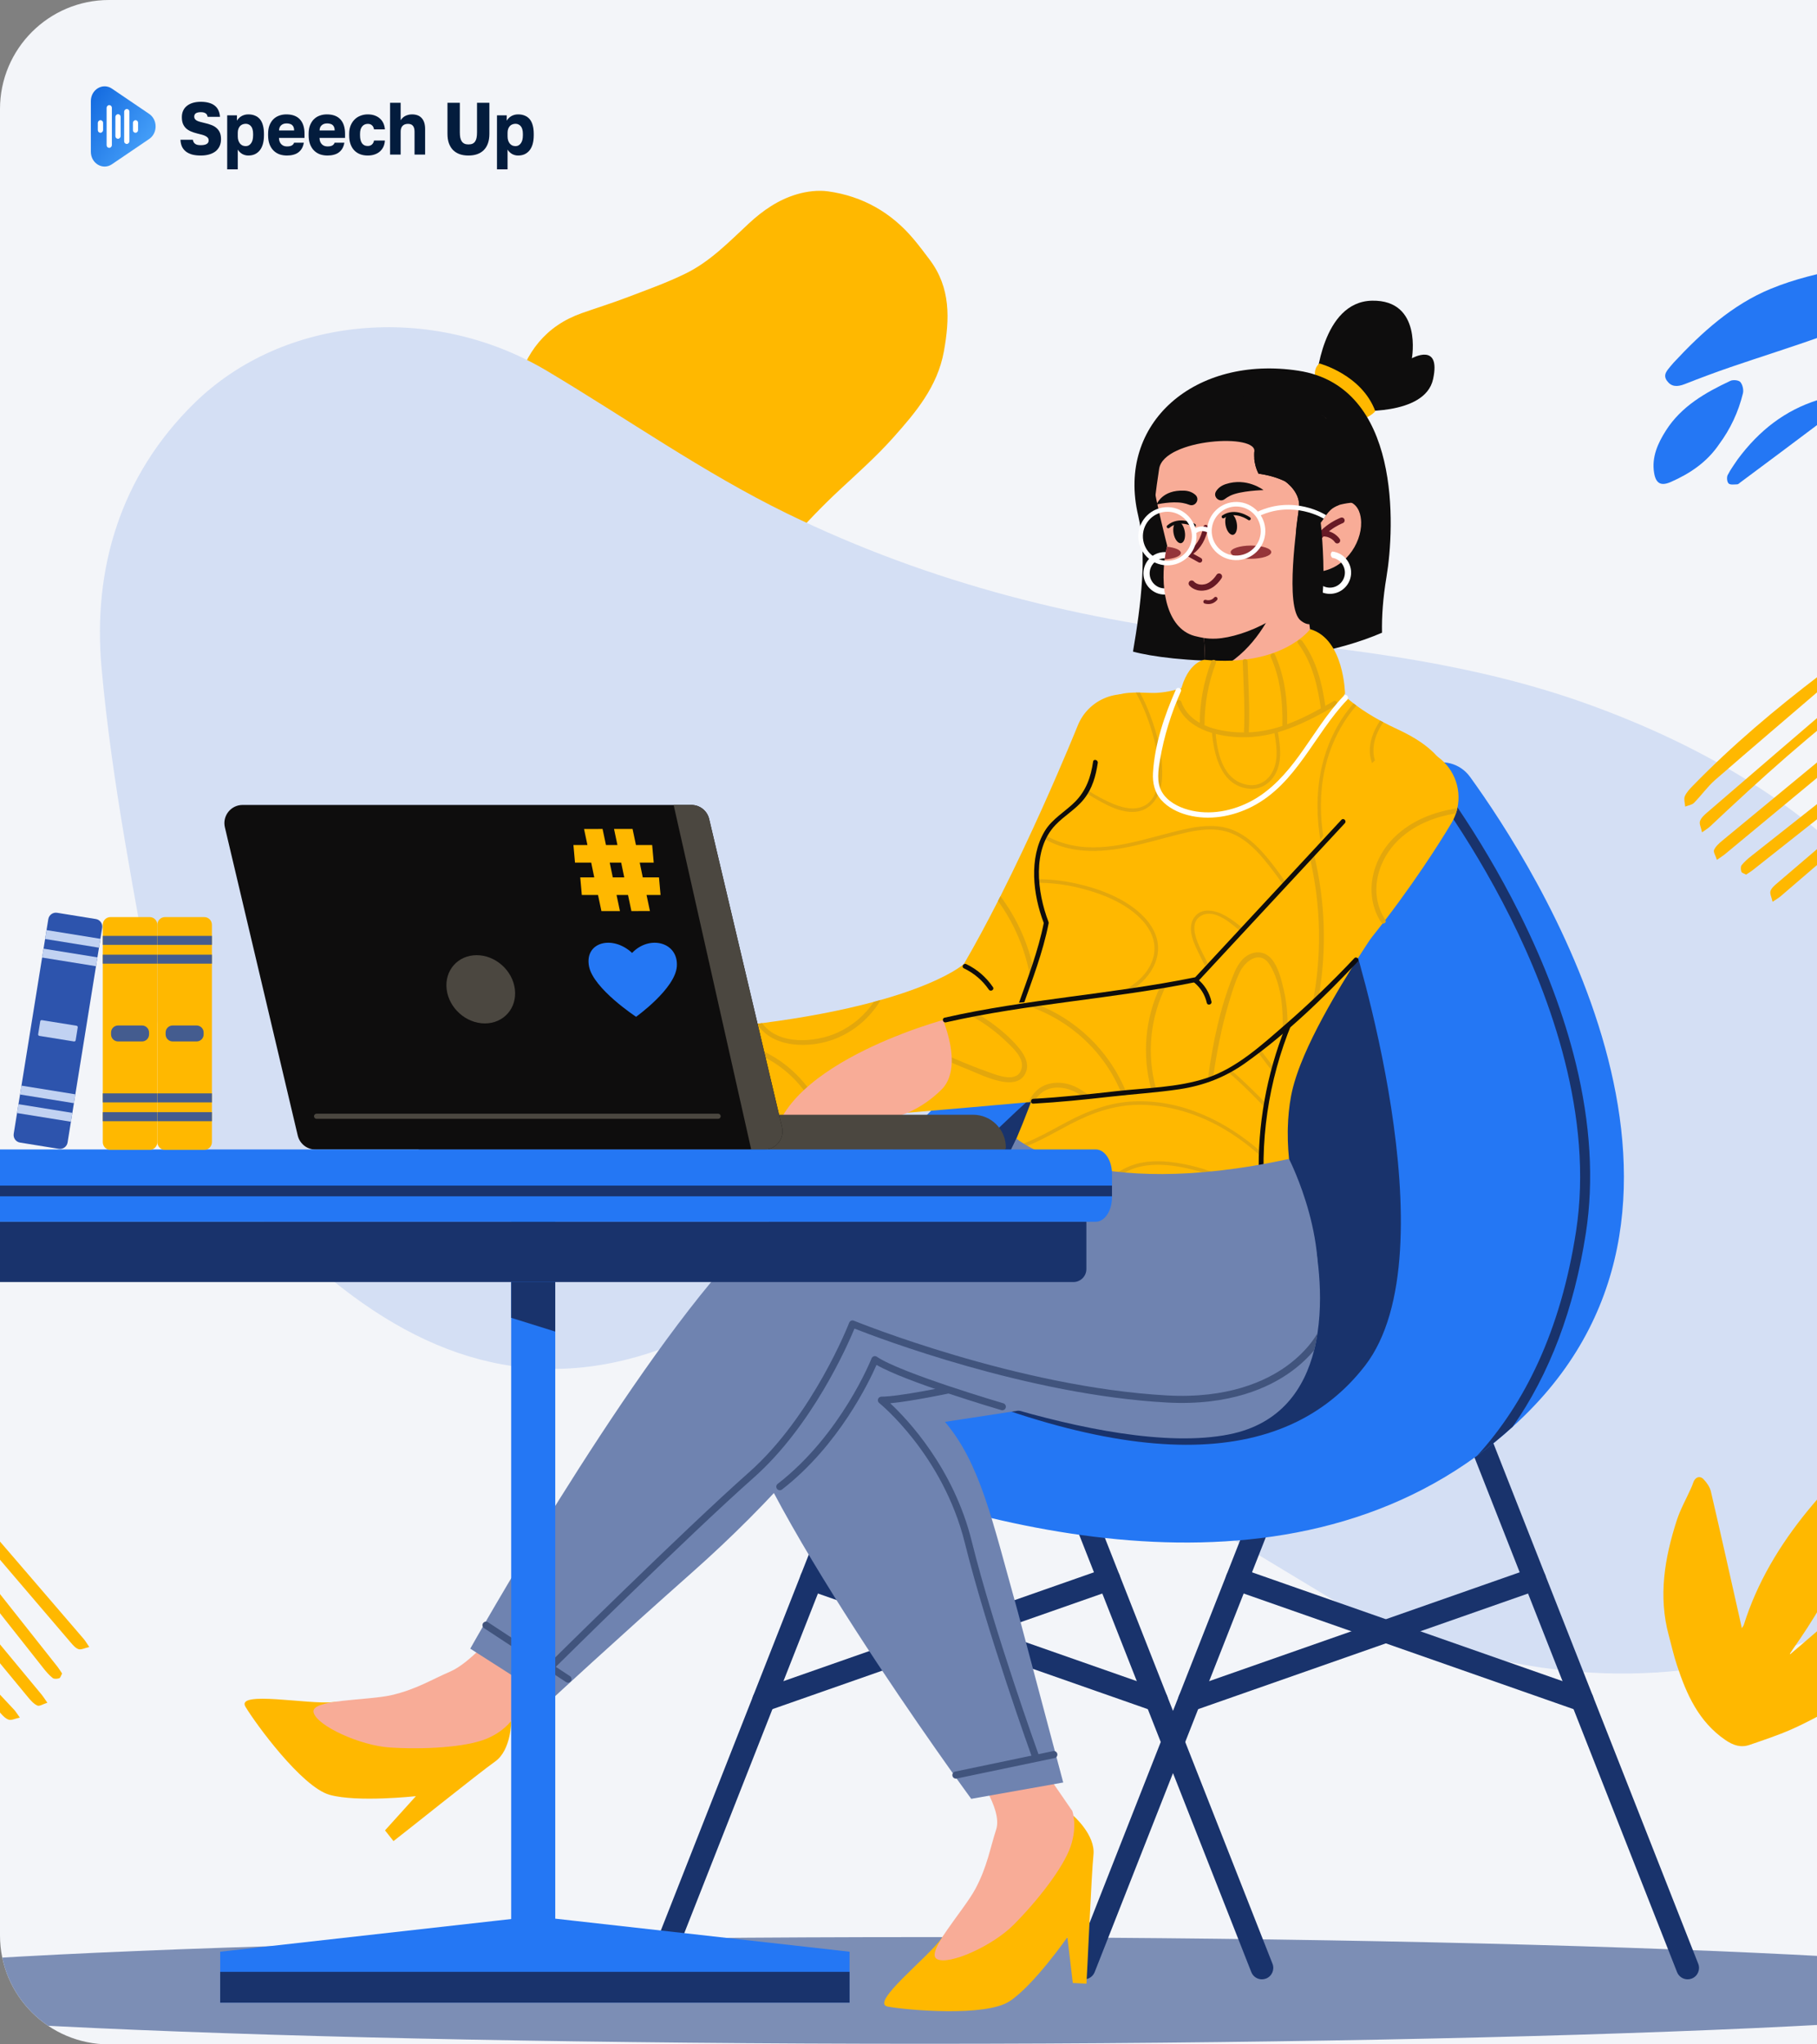 <svg width="800" height="900" viewBox="0 0 800 900" fill="none" xmlns="http://www.w3.org/2000/svg">
<rect x="0" y="0" width="800" height="900" fill="#808080" stroke="none"/>
<g clip-path="url(#clip0_120_1056)">
<path d="M0 48C0 21.49 21.49 0 48 0H800V900H48C21.49 900 0 878.51 0 852V48Z" fill="#F3F5F9"/>
<path d="M88.385 68.47C86.913 68.47 85.622 68.318 84.513 68.014C83.403 67.688 82.475 67.221 81.729 66.613C81.003 66.005 80.448 65.277 80.065 64.43C79.702 63.562 79.5 62.595 79.46 61.531H84.906C84.987 61.943 85.108 62.302 85.269 62.606C85.451 62.91 85.683 63.16 85.965 63.355C86.247 63.551 86.58 63.692 86.963 63.779C87.367 63.866 87.841 63.909 88.385 63.909C88.97 63.909 89.475 63.866 89.898 63.779C90.342 63.692 90.705 63.562 90.987 63.388C91.29 63.214 91.512 62.997 91.653 62.736C91.794 62.475 91.865 62.171 91.865 61.824C91.865 61.368 91.754 60.998 91.532 60.716C91.31 60.412 90.987 60.151 90.564 59.934C90.14 59.695 89.616 59.489 88.991 59.315C88.365 59.141 87.639 58.957 86.812 58.761C85.763 58.501 84.815 58.186 83.968 57.816C83.141 57.447 82.435 56.991 81.85 56.448C81.285 55.883 80.841 55.21 80.519 54.428C80.216 53.624 80.065 52.669 80.065 51.561C80.065 50.497 80.257 49.552 80.64 48.727C81.023 47.88 81.578 47.173 82.304 46.609C83.03 46.022 83.907 45.577 84.936 45.273C85.965 44.969 87.115 44.817 88.385 44.817C89.777 44.817 90.987 44.969 92.016 45.273C93.045 45.555 93.902 45.979 94.588 46.544C95.294 47.108 95.829 47.803 96.192 48.629C96.575 49.454 96.797 50.388 96.857 51.431H91.411C91.351 51.083 91.25 50.779 91.109 50.519C90.967 50.258 90.776 50.051 90.534 49.899C90.292 49.726 89.989 49.595 89.626 49.508C89.283 49.422 88.87 49.378 88.385 49.378C87.841 49.378 87.387 49.432 87.024 49.541C86.661 49.628 86.368 49.758 86.146 49.932C85.924 50.106 85.763 50.312 85.662 50.551C85.561 50.79 85.511 51.062 85.511 51.366C85.511 51.757 85.612 52.093 85.814 52.376C86.015 52.658 86.308 52.908 86.691 53.125C87.074 53.32 87.548 53.494 88.113 53.646C88.678 53.798 89.323 53.961 90.049 54.135C91.139 54.374 92.127 54.667 93.015 55.015C93.922 55.34 94.689 55.786 95.314 56.35C95.96 56.893 96.454 57.567 96.797 58.37C97.14 59.152 97.311 60.119 97.311 61.27C97.311 62.4 97.109 63.409 96.706 64.3C96.303 65.191 95.718 65.951 94.951 66.581C94.185 67.189 93.247 67.656 92.137 67.982C91.028 68.307 89.777 68.47 88.385 68.47Z" fill="#031C3D"/>
<path d="M100.032 74.563V50.779H104.328V53.125C104.53 52.777 104.782 52.441 105.085 52.115C105.407 51.767 105.781 51.463 106.204 51.203C106.628 50.942 107.102 50.736 107.626 50.584C108.151 50.432 108.716 50.356 109.321 50.356C110.45 50.356 111.439 50.54 112.286 50.909C113.153 51.257 113.879 51.789 114.464 52.506C115.049 53.223 115.483 54.113 115.765 55.178C116.068 56.242 116.219 57.491 116.219 58.924V59.576C116.219 61.031 116.058 62.323 115.735 63.453C115.412 64.561 114.948 65.484 114.343 66.222C113.738 66.961 113.012 67.525 112.165 67.916C111.318 68.286 110.37 68.47 109.321 68.47C108.413 68.47 107.546 68.253 106.719 67.819C105.912 67.362 105.236 66.711 104.691 65.864V74.563H100.032ZM108.201 64.333C108.665 64.333 109.089 64.235 109.472 64.039C109.875 63.822 110.218 63.518 110.501 63.127C110.803 62.736 111.035 62.247 111.197 61.661C111.358 61.053 111.439 60.358 111.439 59.576V58.924C111.439 58.164 111.358 57.512 111.197 56.969C111.055 56.405 110.833 55.949 110.531 55.601C110.249 55.232 109.906 54.96 109.502 54.786C109.119 54.591 108.685 54.493 108.201 54.493C107.717 54.493 107.253 54.58 106.809 54.754C106.386 54.906 106.013 55.156 105.69 55.503C105.387 55.829 105.145 56.242 104.964 56.741C104.782 57.219 104.691 57.784 104.691 58.435V60.065C104.691 60.738 104.782 61.346 104.964 61.889C105.145 62.41 105.387 62.856 105.69 63.225C106.013 63.594 106.386 63.876 106.809 64.072C107.253 64.246 107.717 64.333 108.201 64.333Z" fill="#031C3D"/>
<path d="M126.362 68.47C125.192 68.47 124.093 68.296 123.064 67.949C122.056 67.58 121.178 67.026 120.432 66.287C119.686 65.549 119.101 64.626 118.677 63.518C118.253 62.389 118.042 61.075 118.042 59.576V58.924C118.042 57.491 118.243 56.242 118.647 55.178C119.07 54.113 119.635 53.223 120.341 52.506C121.067 51.789 121.914 51.257 122.883 50.909C123.871 50.54 124.93 50.356 126.06 50.356C128.702 50.356 130.699 51.094 132.05 52.571C133.402 54.026 134.078 56.144 134.078 58.924V60.716H122.822C122.842 61.389 122.953 61.965 123.155 62.443C123.357 62.899 123.619 63.279 123.942 63.583C124.264 63.887 124.638 64.115 125.061 64.267C125.485 64.398 125.918 64.463 126.362 64.463C127.27 64.463 127.976 64.322 128.48 64.039C128.984 63.735 129.317 63.333 129.479 62.834H133.775C133.614 63.768 133.331 64.593 132.928 65.31C132.524 66.005 132.01 66.591 131.385 67.069C130.76 67.547 130.023 67.895 129.176 68.112C128.329 68.351 127.391 68.47 126.362 68.47ZM122.852 57.425H129.509C129.509 56.817 129.418 56.318 129.237 55.927C129.075 55.536 128.843 55.221 128.541 54.982C128.238 54.743 127.885 54.58 127.482 54.493C127.078 54.385 126.655 54.33 126.211 54.33C125.787 54.33 125.374 54.385 124.97 54.493C124.587 54.602 124.234 54.786 123.911 55.047C123.609 55.286 123.357 55.601 123.155 55.992C122.973 56.383 122.873 56.861 122.852 57.425Z" fill="#031C3D"/>
<path d="M144.209 68.47C143.039 68.47 141.94 68.296 140.911 67.949C139.902 67.58 139.025 67.026 138.279 66.287C137.532 65.549 136.947 64.626 136.524 63.518C136.1 62.389 135.888 61.075 135.888 59.576V58.924C135.888 57.491 136.09 56.242 136.493 55.178C136.917 54.113 137.482 53.223 138.188 52.506C138.914 51.789 139.761 51.257 140.729 50.909C141.718 50.54 142.777 50.356 143.906 50.356C146.549 50.356 148.546 51.094 149.897 52.571C151.249 54.026 151.924 56.144 151.924 58.924V60.716H140.669C140.689 61.389 140.8 61.965 141.002 62.443C141.203 62.899 141.466 63.279 141.788 63.583C142.111 63.887 142.484 64.115 142.908 64.267C143.331 64.398 143.765 64.463 144.209 64.463C145.117 64.463 145.823 64.322 146.327 64.039C146.831 63.735 147.164 63.333 147.325 62.834H151.622C151.46 63.768 151.178 64.593 150.775 65.31C150.371 66.005 149.857 66.591 149.231 67.069C148.606 67.547 147.87 67.895 147.023 68.112C146.176 68.351 145.238 68.47 144.209 68.47ZM140.699 57.425H147.356C147.356 56.817 147.265 56.318 147.083 55.927C146.922 55.536 146.69 55.221 146.387 54.982C146.085 54.743 145.732 54.58 145.328 54.493C144.925 54.385 144.501 54.33 144.058 54.33C143.634 54.33 143.221 54.385 142.817 54.493C142.434 54.602 142.081 54.786 141.758 55.047C141.456 55.286 141.203 55.601 141.002 55.992C140.82 56.383 140.719 56.861 140.699 57.425Z" fill="#031C3D"/>
<path d="M161.904 68.47C160.714 68.47 159.615 68.286 158.606 67.916C157.618 67.547 156.761 66.993 156.035 66.255C155.308 65.516 154.744 64.593 154.34 63.486C153.937 62.378 153.735 61.075 153.735 59.576V58.924C153.735 57.556 153.947 56.34 154.37 55.275C154.814 54.211 155.399 53.32 156.125 52.604C156.872 51.865 157.739 51.311 158.727 50.942C159.736 50.551 160.795 50.356 161.904 50.356C163.115 50.356 164.174 50.529 165.081 50.877C166.009 51.224 166.786 51.702 167.411 52.31C168.036 52.897 168.52 53.592 168.863 54.395C169.206 55.199 169.408 56.057 169.468 56.969H164.688C164.607 56.578 164.496 56.231 164.355 55.927C164.214 55.623 164.022 55.373 163.78 55.178C163.558 54.96 163.296 54.797 162.994 54.689C162.691 54.58 162.328 54.526 161.904 54.526C161.42 54.526 160.966 54.624 160.543 54.819C160.139 54.993 159.786 55.264 159.484 55.634C159.181 55.981 158.939 56.437 158.758 57.002C158.596 57.545 158.516 58.186 158.516 58.924V59.576C158.516 60.38 158.596 61.075 158.758 61.661C158.919 62.247 159.141 62.736 159.423 63.127C159.726 63.518 160.089 63.811 160.512 64.007C160.936 64.18 161.4 64.267 161.904 64.267C162.61 64.267 163.205 64.072 163.689 63.681C164.194 63.268 164.527 62.66 164.688 61.856H169.468C169.408 62.877 169.186 63.8 168.803 64.626C168.42 65.429 167.895 66.124 167.229 66.711C166.584 67.276 165.807 67.71 164.9 68.014C164.012 68.318 163.014 68.47 161.904 68.47Z" fill="#031C3D"/>
<path d="M171.744 68.047V45.24H176.403V52.962C176.564 52.68 176.786 52.386 177.069 52.082C177.351 51.778 177.694 51.496 178.097 51.235C178.521 50.975 179.005 50.768 179.55 50.616C180.094 50.442 180.7 50.356 181.365 50.356C183.302 50.356 184.754 50.92 185.722 52.05C186.69 53.157 187.174 54.732 187.174 56.774V68.047H182.515V57.947C182.515 56.817 182.283 55.97 181.819 55.406C181.375 54.819 180.639 54.526 179.61 54.526C179.046 54.526 178.561 54.613 178.158 54.786C177.755 54.96 177.422 55.199 177.16 55.503C176.897 55.807 176.706 56.166 176.585 56.578C176.464 56.991 176.403 57.447 176.403 57.947V68.047H171.744Z" fill="#031C3D"/>
<path d="M206.242 68.47C204.83 68.47 203.549 68.275 202.399 67.884C201.27 67.471 200.302 66.874 199.495 66.092C198.708 65.288 198.093 64.289 197.649 63.094C197.226 61.9 197.014 60.51 197.014 58.924V45.24H202.46V58.24C202.46 59.109 202.521 59.88 202.642 60.553C202.783 61.227 203.005 61.791 203.307 62.247C203.61 62.682 204.003 63.019 204.487 63.257C204.971 63.475 205.556 63.583 206.242 63.583C206.968 63.583 207.573 63.475 208.057 63.257C208.542 63.019 208.925 62.682 209.207 62.247C209.51 61.791 209.722 61.237 209.843 60.586C209.964 59.913 210.024 59.141 210.024 58.273V45.24H215.47V58.924C215.47 60.51 215.259 61.9 214.835 63.094C214.411 64.289 213.796 65.288 212.989 66.092C212.203 66.874 211.234 67.471 210.085 67.884C208.955 68.275 207.674 68.47 206.242 68.47Z" fill="#031C3D"/>
<path d="M218.813 74.563V50.779H223.109V53.125C223.311 52.777 223.563 52.441 223.866 52.115C224.188 51.767 224.562 51.463 224.985 51.203C225.409 50.942 225.883 50.736 226.407 50.584C226.932 50.432 227.496 50.356 228.102 50.356C229.231 50.356 230.219 50.54 231.067 50.909C231.934 51.257 232.66 51.789 233.245 52.506C233.83 53.223 234.264 54.113 234.546 55.178C234.849 56.242 235 57.491 235 58.924V59.576C235 61.031 234.839 62.323 234.516 63.453C234.193 64.561 233.729 65.484 233.124 66.222C232.519 66.961 231.793 67.525 230.946 67.916C230.098 68.286 229.15 68.47 228.102 68.47C227.194 68.47 226.326 68.253 225.499 67.819C224.693 67.362 224.017 66.711 223.472 65.864V74.563H218.813ZM226.982 64.333C227.446 64.333 227.87 64.235 228.253 64.039C228.656 63.822 228.999 63.518 229.282 63.127C229.584 62.736 229.816 62.247 229.977 61.661C230.139 61.053 230.219 60.358 230.219 59.576V58.924C230.219 58.164 230.139 57.512 229.977 56.969C229.836 56.405 229.614 55.949 229.312 55.601C229.029 55.232 228.686 54.96 228.283 54.786C227.9 54.591 227.466 54.493 226.982 54.493C226.498 54.493 226.034 54.58 225.59 54.754C225.167 54.906 224.793 55.156 224.471 55.503C224.168 55.829 223.926 56.242 223.745 56.741C223.563 57.219 223.472 57.784 223.472 58.435V60.065C223.472 60.738 223.563 61.346 223.745 61.889C223.926 62.41 224.168 62.856 224.471 63.225C224.793 63.594 225.167 63.876 225.59 64.072C226.034 64.246 226.498 64.333 226.982 64.333Z" fill="#031C3D"/>
<path d="M65.69 50.153C69.456 52.709 69.456 58.621 65.69 61.178L49.278 72.316C45.248 75.051 40 71.933 40 66.804L40 44.527C40 39.398 45.248 36.279 49.278 39.014L65.69 50.153Z" fill="url(#paint0_linear_120_1056)"/>
<rect width="2.314" height="5.545" rx="1.157" transform="matrix(-1 0 0 1 45.389 52.911)" fill="white"/>
<rect width="2.314" height="18.814" rx="1.157" transform="matrix(-1 0 0 1 49.254 46.276)" fill="white"/>
<rect width="2.314" height="10.84" rx="1.157" transform="matrix(-1 0 0 1 53.118 50.263)" fill="white"/>
<rect width="2.314" height="15.388" rx="1.157" transform="matrix(-1 0 0 1 56.982 47.989)" fill="white"/>
<rect width="2.256" height="5.545" rx="1.128" transform="matrix(-1 0 0 1 60.789 52.911)" fill="white"/>
<path d="M303.198 289.547C297.233 293.829 290.631 296.712 283.332 296.385C257.195 295.211 235.074 285.367 220.415 263.118C210.427 247.958 207.637 230.68 210.572 212.466C212.448 200.837 216.195 190.207 222.927 180.518C224.863 177.731 226.33 174.406 227.19 171.114C231.363 155.163 240.244 143.463 256.177 137.851C262.874 135.492 269.664 133.382 276.292 130.85C284.98 127.534 293.793 124.411 302.106 120.302C312.754 115.032 321.035 106.449 329.638 98.437C335.867 92.634 342.809 87.873 350.953 85.495C355.298 84.226 360.219 83.624 364.666 84.249C379.772 86.374 392.36 93.507 402.222 105.231C404.693 108.168 407.002 111.251 409.313 114.318C418.621 126.67 418.168 140.409 415.571 154.735C412.755 170.275 403.093 181.649 393.183 192.752C385.921 200.891 377.697 208.193 369.689 215.644C353.947 230.297 340.163 246.656 326.963 263.575C321.955 269.995 316.549 276.111 311.125 282.191C308.739 284.868 305.858 287.108 303.198 289.547Z" fill="#FFB800"/>
<path d="M592.624 707.796C535.254 672.916 469.805 635.786 412.972 586.11C398.375 573.354 383.032 568.243 365.405 571.706C344.727 575.767 323.376 579.82 304.394 588.445C245.399 615.251 194.111 602.578 145.99 563.319C120.468 542.498 94.537 522.209 82.085 490.335C76.505 476.052 71.183 461.317 68.543 446.296C59.639 395.593 49.257 344.916 44.691 293.76C40.83 250.449 52.937 209.503 85.513 177.531C124.835 138.945 190.089 133.038 240.911 163.329C276.03 184.259 309.711 208.074 346.303 225.952C409.509 256.832 477.109 273.785 547.343 280.909C598.581 286.107 649.886 292.3 698.835 309.896C798.158 345.602 866.96 409.865 889.146 516.365C897.559 556.761 896.405 598.824 880.476 635.96C860.568 682.368 825.205 716.924 773.317 729.549C713.332 744.146 655.724 736.385 592.624 707.796Z" fill="#D4DFF4"/>
<path d="M788.25 728.217C795.994 721.687 803.527 714.89 811.528 708.695C821.871 700.683 832.698 693.304 843.108 685.376C857.395 674.499 871.511 663.392 885.631 652.293C887.294 650.987 888.555 649.153 889.941 647.511C891.16 646.064 892.399 644.478 894.528 645.533C896.651 646.586 896.333 648.6 895.698 650.372C889.7 667.111 882.921 683.381 871.627 697.497C857.258 715.46 841.317 731.663 821.901 744.157C817.026 747.293 811.686 749.717 806.518 752.389C800.564 755.472 794.679 758.733 788.547 761.415C782.641 763.997 776.483 766.028 770.377 768.138C766.472 769.488 763.156 768.4 759.662 766.013C747.901 757.964 742.564 745.913 738.336 733.108C736.91 728.793 735.923 724.336 734.734 719.943C730.044 702.654 732.925 685.849 738.262 669.298C739.791 664.553 742.304 660.125 744.353 655.549C744.771 654.613 745.204 653.679 745.509 652.703C746.246 650.346 748.401 649.46 750.054 651.21C751.461 652.7 752.822 654.626 753.277 656.573C757.678 675.463 761.884 694.398 766.145 713.32C766.37 714.316 766.589 715.314 766.911 716.781C767.364 716.025 767.654 715.698 767.773 715.321C773.626 696.672 783.544 680.237 795.777 665.215C802.52 656.935 809.967 649.213 817.305 641.437C819.687 638.912 822.69 636.952 825.503 634.859C827.084 633.683 828.917 632.994 830.879 634.032C832.872 635.087 833.366 637.047 833.069 638.97C832.612 641.946 832.166 645.039 830.979 647.766C819.217 674.817 806.709 701.485 789.611 725.709C789.067 726.482 788.565 727.281 788.043 728.068L788.25 728.217Z" fill="#FFB800"/>
<path d="M736.86 159.662C749.248 146.339 762.713 134.112 779.651 127.138C790.154 122.812 801.508 120.102 812.732 118.099C824.286 116.037 836.151 115.706 847.88 114.64C848.843 114.551 849.942 114.382 850.771 114.735C852.047 115.275 853.836 116.041 854.126 117.07C854.432 118.16 853.281 119.691 852.668 120.984C852.508 121.318 851.993 121.506 851.614 121.712C835.072 130.644 819.661 141.764 801.809 148.171C788.579 152.917 775.146 157.091 761.845 161.652C755.1 163.968 748.418 166.48 741.779 169.09C738.348 170.44 735.842 170.258 733.967 167.682C731.985 164.964 734.051 163.073 735.591 161.137C735.996 160.63 736.436 160.151 736.86 159.662Z" fill="#2477F4"/>
<path d="M756.861 195.628C751.578 203.423 744.106 208.455 735.663 212.172C731.311 214.086 729.059 212.91 728.281 208.182C727.14 201.24 729.914 195.145 733.482 189.537C740.259 178.883 750.805 172.859 761.854 167.667C763.049 167.106 765.529 167.336 766.251 168.187C767.245 169.361 767.765 171.627 767.392 173.158C765.399 181.322 761.893 188.85 756.861 195.628Z" fill="#2477F4"/>
<path d="M765.126 202.145C774.57 189.455 785.904 180.67 800.336 176.11C801.157 175.853 802.041 175.352 802.818 175.469C804.111 175.666 805.926 175.926 806.448 176.801C807.072 177.845 807.092 179.892 806.442 180.919C805.261 182.788 803.572 184.456 801.787 185.803C789.98 194.727 778.096 203.545 766.231 212.39C765.8 212.713 765.33 213.213 764.87 213.222C763.564 213.252 761.797 213.54 761.076 212.839C760.363 212.146 760.181 210.099 760.683 209.115C762.05 206.436 763.902 204.006 765.126 202.145Z" fill="#2477F4"/>
<path d="M755.938 378.54C755.354 376.692 754.271 375.094 754.684 374.163C755.392 372.568 756.907 371.232 758.312 370.069C783.286 349.427 808.29 328.824 833.296 308.224C834.929 306.879 836.51 305.397 838.343 304.401C839.263 303.901 840.702 304.349 841.906 304.368C841.704 305.655 841.849 307.154 841.213 308.168C840.481 309.337 839.06 310.074 837.938 311.003C811.775 332.695 785.612 354.389 759.441 376.073C758.648 376.727 757.753 377.266 755.938 378.54Z" fill="#FFB800"/>
<path d="M780.451 397.01C779.989 394.95 779.136 393.399 779.519 392.262C779.981 390.893 781.378 389.741 782.565 388.725C804.839 369.673 827.123 350.625 849.489 331.677C851.165 330.254 853.39 327.034 855.718 330.014C857.832 332.719 854.362 334.021 852.725 335.433C829.835 355.185 806.901 374.889 783.964 394.588C783.195 395.251 782.287 395.754 780.451 397.01Z" fill="#FFB800"/>
<path d="M749.388 366.428C748.922 364.262 748.101 362.724 748.467 361.556C748.903 360.166 750.209 358.923 751.387 357.905C772.889 339.377 794.416 320.884 815.974 302.428C817.469 301.152 819.147 299.958 820.945 299.233C821.866 298.86 823.479 299.309 824.3 299.978C824.694 300.296 824.064 302.018 823.711 303.043C823.564 303.463 822.938 303.729 822.516 304.043C797.865 322.331 775.161 342.881 752.856 363.898C752.126 364.587 751.229 365.096 749.388 366.428Z" fill="#FFB800"/>
<path d="M768.795 385.041C767.933 384.549 766.885 384.302 766.711 383.769C766.423 382.888 766.315 381.514 766.809 380.891C768.028 379.364 769.553 378.044 771.1 376.823C792.954 359.543 814.815 342.269 836.77 325.115C837.803 324.307 839.722 324.629 841.227 324.424C840.712 325.985 840.681 328.136 839.605 329.013C828.054 338.455 816.347 347.708 804.664 356.987C793.699 365.692 782.718 374.367 771.732 383.039C770.824 383.756 769.817 384.35 768.795 385.041Z" fill="#FFB800"/>
<path d="M807.17 298.126C806.025 299.309 805.052 300.483 803.913 301.46C787.681 315.402 771.358 329.239 755.224 343.296C751.769 346.306 749.081 350.183 745.83 353.458C744.916 354.379 743.263 354.57 741.953 355.094C741.864 353.558 741.271 351.808 741.808 350.539C742.551 348.782 744.021 347.266 745.395 345.856C762.679 328.119 781.564 312.205 801.236 297.212C802.338 296.374 804.041 296.201 805.498 296.032C805.884 295.989 806.404 297.128 807.17 298.126Z" fill="#FFB800"/>
<path d="M20.846 749.596C18.996 750.178 17.4 751.261 16.466 750.85C14.874 750.141 13.538 748.627 12.375 747.219C-8.269 722.248 -28.87 697.241 -49.47 672.235C-50.815 670.602 -52.299 669.023 -53.295 667.191C-53.794 666.268 -53.345 664.832 -53.326 663.626C-52.041 663.827 -50.54 663.684 -49.529 664.321C-48.357 665.053 -47.623 666.476 -46.693 667.594C-24.999 693.756 -3.307 719.921 18.377 746.093C19.035 746.886 19.572 747.778 20.846 749.596Z" fill="#FFB800"/>
<path d="M39.313 725.081C37.256 725.542 35.703 726.396 34.568 726.014C33.199 725.551 32.049 724.158 31.031 722.969C11.976 700.694 -7.071 678.411 -26.019 656.043C-27.44 654.366 -30.663 652.144 -27.683 649.813C-24.977 647.699 -23.675 651.169 -22.263 652.807C-2.51 675.699 17.192 698.632 36.894 721.568C37.557 722.339 38.059 723.246 39.313 725.081Z" fill="#FFB800"/>
<path d="M8.734 756.143C6.568 756.609 5.031 757.43 3.863 757.063C2.47 756.629 1.227 755.325 0.209 754.145C-18.316 732.645 -36.81 711.117 -55.268 689.557C-56.544 688.067 -57.737 686.384 -58.463 684.586C-58.833 683.666 -58.385 682.052 -57.718 681.231C-57.397 680.839 -55.673 681.469 -54.653 681.822C-54.23 681.967 -53.964 682.593 -53.652 683.016C-35.363 707.667 -14.812 730.373 6.205 752.677C6.891 753.408 7.402 754.304 8.734 756.143Z" fill="#FFB800"/>
<path d="M27.346 736.736C26.853 737.6 26.608 738.646 26.075 738.82C25.193 739.108 23.82 739.22 23.196 738.722C21.669 737.505 20.348 735.98 19.129 734.434C1.846 712.577 -15.425 690.716 -32.58 668.761C-33.388 667.728 -33.067 665.809 -33.273 664.306C-31.711 664.819 -29.56 664.852 -28.681 665.926C-19.239 677.479 -9.988 689.184 -0.707 700.872C7.996 711.832 16.672 722.815 25.345 733.801C26.062 734.711 26.653 735.716 27.346 736.736Z" fill="#FFB800"/>
<path d="M922.914 876.26C922.914 889.23 692.06 899.741 407.287 899.741C122.511 899.741 -108.343 889.23 -108.343 876.26C-108.343 863.292 122.511 852.778 407.287 852.778C692.06 852.778 922.914 863.292 922.914 876.26Z" fill="#7C8EB5"/>
<path d="M743.043 871.371C743.656 871.371 744.275 871.263 744.879 871.022C747.457 870.01 748.722 867.097 747.708 864.52L647.415 609.702C646.399 607.122 643.49 605.855 640.913 606.871C638.335 607.884 637.068 610.798 638.082 613.373L738.375 868.193C739.155 870.169 741.043 871.371 743.043 871.371Z" fill="#19336C"/>
<path d="M477.299 871.371C479.3 871.371 481.189 870.169 481.967 868.193L582.26 613.373C583.276 610.798 582.009 607.884 579.429 606.871C576.856 605.857 573.942 607.122 572.927 609.702L472.635 864.52C471.62 867.097 472.887 870.01 475.464 871.022C476.066 871.26 476.688 871.371 477.299 871.371Z" fill="#19336C"/>
<path d="M523.705 753.472C524.256 753.472 524.814 753.381 525.362 753.189L677.334 699.927C679.948 699.009 681.323 696.15 680.407 693.535C679.493 690.923 676.63 689.546 674.015 690.462L522.046 743.723C519.432 744.639 518.057 747.501 518.973 750.115C519.696 752.179 521.635 753.472 523.705 753.472Z" fill="#19336C"/>
<path d="M696.648 753.472C698.718 753.472 700.655 752.179 701.38 750.115C702.296 747.501 700.919 744.639 698.304 743.723L546.336 690.462C543.721 689.546 540.862 690.923 539.946 693.535C539.03 696.15 540.405 699.009 543.019 699.927L694.988 753.189C695.536 753.381 696.097 753.472 696.648 753.472Z" fill="#19336C"/>
<path d="M555.599 871.371C556.212 871.371 556.833 871.263 557.435 871.022C560.011 870.01 561.278 867.097 560.266 864.52L459.971 609.702C458.955 607.122 456.044 605.855 453.469 606.871C450.893 607.884 449.624 610.798 450.638 613.373L550.933 868.193C551.709 870.169 553.602 871.371 555.599 871.371Z" fill="#19336C"/>
<path d="M289.858 871.371C291.857 871.371 293.748 870.169 294.524 868.193L394.819 613.373C395.833 610.798 394.566 607.884 391.988 606.871C389.411 605.857 386.499 607.122 385.486 609.702L285.193 864.52C284.179 867.097 285.446 870.01 288.021 871.022C288.626 871.26 289.247 871.371 289.858 871.371Z" fill="#19336C"/>
<path d="M336.262 753.472C336.814 753.472 337.371 753.381 337.921 753.189L489.89 699.927C492.504 699.009 493.88 696.15 492.963 693.535C492.049 690.923 489.186 689.546 486.572 690.462L334.603 743.723C331.99 744.641 330.613 747.501 331.529 750.115C332.252 752.179 334.191 753.472 336.262 753.472Z" fill="#19336C"/>
<path d="M509.202 753.472C511.275 753.472 513.213 752.179 513.937 750.115C514.853 747.501 513.475 744.639 510.863 743.723L358.892 690.462C356.278 689.546 353.418 690.923 352.502 693.535C351.586 696.15 352.962 699.009 355.576 699.927L507.545 753.189C508.095 753.381 508.654 753.472 509.202 753.472Z" fill="#19336C"/>
<path d="M330.325 580.504C315.817 599.98 323.219 627.926 345.487 637.612C413.563 667.227 552.5 712.238 650.356 640.867C655.698 636.973 660.92 632.736 665.997 628.116C667.747 626.535 669.478 624.906 671.189 623.232C769.541 527.11 675.542 381.085 647.211 341.976C642.942 336.085 635.136 333.942 628.489 336.901L628.376 336.951C627.046 337.534 625.716 338.123 624.395 338.716C473.795 406.628 374.199 521.596 330.325 580.504Z" fill="#2477F4"/>
<path d="M665.113 404.116C682.566 439.079 701.726 491.396 693.918 542.034C687.115 586.148 671.199 618.025 650.356 640.867C655.697 636.973 660.919 632.736 665.996 628.116C682.265 604.93 693.065 576.382 698.254 542.697C701.791 519.785 700.284 494.686 693.797 468.09C688.618 446.872 680.277 424.662 668.994 402.071C650.683 365.41 630.388 339.489 628.376 336.951C627.046 337.534 625.716 338.123 624.395 338.716C624.468 338.993 624.607 339.262 624.802 339.502C625.008 339.765 646.132 366.092 665.113 404.116Z" fill="#19336C"/>
<path d="M594.879 411.407C594.879 411.407 639.81 551.136 600.959 601.28C565.732 646.751 497.159 649.85 386.071 597.288C370.047 589.708 362.661 584.063 371.782 569.872C444.825 484.318 518.678 414.439 594.879 411.407Z" fill="#19336C"/>
<path d="M291.396 476.793C292.375 488.267 301.989 496.928 313.302 496.928C313.933 496.928 314.558 496.902 315.197 496.852C331.33 495.475 346.398 493.614 360.36 491.271C361.068 491.156 361.779 491.037 362.474 490.909C382.988 487.378 401.055 482.815 416.485 477.233C440.016 468.725 455.282 458.736 461.858 447.531C489.162 400.969 514.32 338.446 515.377 335.806C519.899 324.523 514.419 311.705 503.135 307.182C491.846 302.666 479.036 308.146 474.511 319.431C474.39 319.736 468.221 335.052 458.912 355.746C453.608 367.524 447.281 381.051 440.477 394.543C440.116 395.247 439.76 395.948 439.405 396.652C434.575 406.137 429.526 415.57 424.43 424.31C422.229 426.335 414.063 431.739 396.922 437.418C394.002 438.384 390.95 439.322 387.768 440.217C386.766 440.5 385.75 440.784 384.73 441.055C370.49 444.895 353.897 448.049 335.568 450.414C334.81 450.52 334.041 450.613 333.268 450.713C326.233 451.584 318.955 452.344 311.457 452.983C299.343 454.02 290.358 464.679 291.396 476.793Z" fill="#FFB800"/>
<path d="M439.405 396.652C446.237 406.052 450.922 416.804 453.224 428.271C453.486 429.614 455.546 429.04 455.275 427.703C452.854 415.617 447.807 404.356 440.477 394.542C440.116 395.246 439.76 395.948 439.405 396.652Z" fill="#E3A70C"/>
<path d="M333.268 450.712C340.165 461.553 356.574 461.674 367.595 457.371C376.252 453.992 383.222 447.862 387.768 440.216C386.766 440.5 385.75 440.784 384.73 441.054C380.852 446.814 375.427 451.533 368.853 454.544C358.989 459.06 342.549 460.262 335.568 450.413C334.81 450.52 334.041 450.613 333.268 450.712Z" fill="#E3A70C"/>
<path d="M331.195 463.102C344.46 467.86 355.103 478.389 360.36 491.27C361.068 491.155 361.779 491.036 362.474 490.908C357.037 477.239 345.881 466.106 331.765 461.042C330.465 460.58 329.911 462.638 331.195 463.102Z" fill="#E3A70C"/>
<path d="M425.455 424.442C430.237 426.742 434.199 430.199 437.192 434.572C437.97 435.709 436.124 436.775 435.355 435.648C432.563 431.572 428.827 428.423 424.378 426.281C423.144 425.687 424.224 423.848 425.455 424.442Z" fill="#0E0D0D"/>
<path d="M429.79 548.816C429.79 548.816 447.792 583.474 488.146 575.949C488.7 575.85 489.259 575.741 489.82 575.627C503.604 572.98 519.039 569.018 535.685 563.172C536.202 562.988 536.722 562.804 537.248 562.62C549.66 558.191 562.725 552.713 576.279 545.953C576.279 545.953 573.518 539.57 571.005 529.673C570.856 529.082 570.706 528.48 570.559 527.869C568.577 519.589 566.866 509.151 566.979 498.031C566.985 497.491 566.992 496.952 567.013 496.41C567.128 491.868 567.568 487.216 568.426 482.566C568.911 479.958 569.641 477.183 570.591 474.266C570.763 473.746 570.932 473.228 571.118 472.702C571.579 471.324 572.099 469.927 572.658 468.504C576.678 458.237 582.829 446.656 589.773 434.983C590.057 434.498 590.347 434.017 590.631 433.541C596.2 424.281 602.228 415 608.05 406.323C608.362 405.862 608.674 405.401 608.973 404.946C613.419 398.365 617.721 392.145 621.598 386.567C622.012 385.987 622.415 385.404 622.813 384.835C623.708 383.552 624.572 382.303 625.412 381.094C626.298 379.823 627.165 378.603 627.996 377.436C628.323 376.976 628.648 376.515 628.967 376.075C633.385 369.911 636.795 365.358 637.468 362.718C638.023 360.539 638.54 358.28 638.902 355.971C638.986 355.412 639.067 354.842 639.138 354.281C639.294 352.895 639.394 351.492 639.385 350.079C639.385 349.363 639.357 348.65 639.301 347.933C639.194 346.499 638.967 345.05 638.59 343.594C638.406 342.865 638.179 342.132 637.908 341.4C637.704 340.833 637.468 340.257 637.213 339.689C637.007 339.243 636.788 338.795 636.543 338.349C634.607 334.675 631.488 331.047 626.703 327.56C626.261 327.241 625.809 326.921 625.341 326.602C624.717 326.176 624.063 325.758 623.387 325.34C622.683 324.9 621.953 324.465 621.186 324.038C619.454 323.059 617.571 322.095 615.518 321.149C612.912 319.949 610.521 318.757 608.327 317.577L608.078 317.443L607.66 317.215C603.787 315.099 600.564 313.039 597.874 311.101C597.263 310.674 596.696 310.243 596.141 309.816C593.99 308.161 592.243 306.613 590.815 305.179C590.412 304.787 590.035 304.399 589.68 304.016C585.489 299.521 584.688 296.608 584.688 296.608L553.181 297.383L551.13 297.433L533.2 297.873C533.2 297.873 525.63 301.709 517.259 303.773C516.392 303.985 515.519 304.178 514.644 304.347C513.544 304.555 512.45 304.733 511.372 304.845C510.726 304.923 510.087 304.98 509.455 305.01C508.725 305.057 507.999 305.073 507.282 305.053C499.812 304.839 493.472 304.299 488.785 307.665C488.202 308.092 487.628 308.579 487.093 309.134C485.547 310.732 484.232 312.905 483.16 315.874C482.926 316.507 482.727 317.137 482.551 317.789L482.393 318.359C482.302 318.692 482.222 319.035 482.144 319.366C482.059 319.73 481.988 320.098 481.91 320.468C480.838 325.979 481.024 331.822 480.866 336.999C480.788 339.453 480.647 341.764 480.249 343.822C480.149 344.37 480.03 344.901 479.887 345.412C479.397 347.16 478.672 348.672 477.58 349.88C474.483 353.287 469.01 357.292 464.394 362.945C464.201 363.177 464.017 363.407 463.831 363.647C463.521 364.052 463.213 364.457 462.914 364.869L462.553 365.365C460.218 368.687 458.279 372.532 457.242 377.074C457.179 377.345 457.123 377.613 457.071 377.891C456.993 378.267 456.923 378.644 456.858 379.036L456.796 379.504C456.637 380.54 456.531 381.612 456.49 382.705C456.326 386.165 456.646 389.637 457.285 393.124C457.393 393.813 457.534 394.488 457.675 395.184C458.13 397.356 458.691 399.529 459.299 401.71C459.536 402.537 459.776 403.369 460.016 404.201C460.757 406.678 461.546 409.156 462.306 411.628C462.475 412.161 462.637 412.7 462.804 413.233C462.995 413.857 463.185 414.489 463.376 415.121H463.369C463.64 416.001 463.896 416.882 464.138 417.755V417.764C464.903 420.489 465.563 423.194 466.04 425.886C466.168 426.575 466.274 427.27 466.373 427.968C466.601 429.586 466.744 431.197 466.785 432.796C466.943 438.256 465.778 445.543 463.839 453.565C463.731 453.983 463.631 454.404 463.527 454.822L463.443 455.155C462.512 458.839 461.424 462.675 460.239 466.553C459.975 467.425 459.7 468.294 459.423 469.173V469.18C457.64 474.811 455.658 480.478 453.648 485.882C453.423 486.477 453.196 487.075 452.975 487.664C451.142 492.512 449.282 497.114 447.521 501.241C446.358 503.974 445.242 506.645 444.177 509.244V509.25V509.266C443.41 511.139 442.671 512.956 441.954 514.761L441.796 515.157V515.163V515.172V515.179V515.185C441.627 515.592 441.471 515.974 441.322 516.372C424.932 557.92 429.79 548.816 429.79 548.816Z" fill="#FFB800"/>
<path d="M497.614 513.292C504.952 510.446 513.148 510.933 520.744 512.372C528.943 513.918 536.881 516.714 544.267 520.602C548.436 522.805 553.115 525.816 556.842 528.673C556.165 528.764 555.478 528.937 554.839 529.171C546.281 522.838 535.848 517.68 525.488 515.023C518.1 513.125 510.07 511.936 502.509 513.493C494.436 515.15 488.326 520.509 484.854 527.876C483.481 530.793 482.556 533.832 481.93 536.938C481.462 536.912 480.992 536.884 480.52 536.858C482.513 526.66 487.096 517.368 497.614 513.292Z" fill="#E3A70C"/>
<path d="M442.49 513.422C449.69 515.423 455.891 520.283 459.322 527.217C460.4 529.4 461.382 532.034 461.83 534.709C462.361 534.804 462.885 534.895 463.413 534.979C463.106 532.818 462.482 530.702 461.745 528.806C458.475 520.424 451.44 514.336 443.083 511.947C442.884 512.44 442.689 512.932 442.49 513.422Z" fill="#E3A70C"/>
<path d="M552.671 299.651C551.634 299.558 551.781 297.947 552.816 298.042C553.854 298.137 553.706 299.747 552.671 299.651Z" fill="#E3A70C"/>
<path d="M579.505 167.886C579.505 167.886 581.922 132.748 604.138 132.373C626.355 131.998 621.631 157.73 621.631 157.73C621.631 157.73 634.549 150.461 630.968 166.905C627.392 183.349 596.159 180.839 596.159 180.839L579.505 167.886Z" fill="#0E0D0D"/>
<path d="M580.948 160.011C580.948 160.011 599.584 164.93 605.525 181.016C605.525 181.016 602.88 184.404 596.566 185.301C596.566 185.301 593.876 174.54 579.505 167.886C579.505 167.886 577.491 162.74 580.948 160.011Z" fill="#FFB800"/>
<path d="M498.844 286.852C514.428 291.203 567.338 296.181 608.485 278.548C608.34 271.452 608.88 263.349 610.443 254.033C614.128 232.085 616.963 170.123 571.66 163.201C526.354 156.281 491.399 186.039 501.131 226.995C505.125 243.801 502.392 266.08 498.844 286.852Z" fill="#0E0D0D"/>
<path d="M512.767 245.786C509.115 245.801 506.161 248.785 506.176 252.435C506.193 256.085 509.176 259.041 512.826 259.024C516.478 259.011 519.434 256.026 519.417 252.377C519.402 248.727 516.417 245.768 512.767 245.786ZM512.839 261.76C507.679 261.783 503.464 257.605 503.441 252.446C503.419 247.289 507.597 243.074 512.754 243.05C517.914 243.028 522.128 247.204 522.152 252.364C522.176 257.523 517.996 261.738 512.839 261.76Z" fill="white"/>
<path d="M585.372 300.843C585.372 300.843 575.381 317.913 555.419 319.957C530.062 322.552 527.634 311.568 527.634 311.568C528.842 308.194 529.622 304.83 530.073 301.209C530.242 299.835 530.367 298.425 530.445 296.961C530.668 292.969 530.577 288.596 530.266 283.534C530.194 282.35 530.11 281.117 530.01 279.848L530.001 279.696C547.63 276.28 562.235 269.126 572.541 256.648L575.225 255.195L577.033 254.209L577.317 255.24L576.849 258.472C574.605 273.657 577.523 286.437 585.372 300.843Z" fill="#F8AC97"/>
<path d="M559.894 269.57C555.861 277.749 546.697 292.133 530.446 296.961C530.669 292.969 530.578 288.596 530.266 283.534C530.194 282.349 530.11 281.117 530.01 279.848C530.355 279.902 530.706 279.945 531.056 279.982C540.541 281.004 551.079 276.527 559.894 269.57Z" fill="#0E0D0D"/>
<path d="M599.298 229.935C599.503 239.42 591.727 251.211 579.327 251.824L579.262 251.829H579.258L578.996 251.846C578.808 252.396 578.589 252.936 578.357 253.488C578.259 253.726 578.153 253.969 578.052 254.205L578.017 254.272C570.644 270.556 547.888 280.539 535.477 281.147C531.046 281.362 528.041 280.428 527.082 280.242C513.854 277.673 511.002 259.94 512.769 246.299C513.031 244.319 513.386 242.431 513.817 240.683L513.911 240.323C513.911 240.323 509.083 221.399 507.867 213.127C505.522 197.092 514.389 180.551 549.582 176.568C584.779 172.58 593.707 194.285 596.441 205.843C596.9 207.766 596.761 219.302 594.875 221.204C598.256 222.835 599.228 226.747 599.298 229.935Z" fill="#F8AC97"/>
<path d="M516.706 234.809C517.174 237.427 518.656 239.353 520.016 239.11C521.376 238.868 522.102 236.55 521.634 233.931C521.168 231.313 519.687 229.385 518.327 229.628C516.966 229.87 516.241 232.19 516.706 234.809Z" fill="#0E0D0D"/>
<path d="M526.109 231.928L526.43 231.631C526.618 231.293 526.495 230.864 526.155 230.676C525.871 230.516 519.135 226.853 513.921 231.332C513.627 231.588 513.594 232.032 513.846 232.324C514.099 232.621 514.543 232.653 514.84 232.402C519.312 228.553 525.41 231.869 525.47 231.904C525.676 232.019 525.91 232.019 526.109 231.928Z" fill="#0E0D0D"/>
<path d="M539.599 231.133C540.064 233.751 541.544 235.677 542.904 235.434C544.264 235.192 544.99 232.872 544.522 230.253C544.056 227.635 542.577 225.711 541.217 225.954C539.856 226.194 539.133 228.514 539.599 231.133Z" fill="#0E0D0D"/>
<path d="M550.208 229.031L550.563 228.78C550.793 228.464 550.725 228.024 550.411 227.794C550.151 227.602 543.933 223.114 538.193 226.9C537.868 227.114 537.779 227.552 537.992 227.877C538.208 228.202 538.642 228.29 538.971 228.076C543.898 224.823 549.523 228.886 549.577 228.927C549.766 229.066 550 229.096 550.208 229.031Z" fill="#0E0D0D"/>
<path d="M529.692 260.014C530.091 259.983 530.504 259.925 530.942 259.836C535.163 258.961 537.769 254.655 537.877 254.473C538.254 253.841 538.046 253.022 537.414 252.645C536.781 252.268 535.965 252.474 535.588 253.106C535.555 253.158 533.452 256.591 530.403 257.222C527.245 257.876 525.767 256.119 525.707 256.043C525.245 255.478 524.409 255.381 523.837 255.833C523.268 256.286 523.16 257.107 523.606 257.683C523.697 257.802 525.685 260.315 529.692 260.014Z" fill="#671A25"/>
<path d="M577.993 244.451C578.506 244.354 578.929 243.951 579.02 243.405C580.534 234.445 591.095 230.347 591.203 230.308C591.864 230.056 592.197 229.318 591.948 228.657C591.697 227.994 590.963 227.661 590.3 227.91C589.808 228.094 578.253 232.552 576.496 242.979C576.377 243.676 576.847 244.337 577.545 244.454L577.993 244.451Z" fill="#671A25"/>
<path d="M589.016 239.225L589.475 239.043C590.068 238.66 590.242 237.869 589.858 237.273C589.754 237.109 587.242 233.299 582.044 233.621C581.342 233.667 580.802 234.273 580.848 234.98C580.891 235.684 581.498 236.221 582.206 236.18C585.914 235.946 587.686 238.631 587.705 238.657C587.993 239.108 588.522 239.318 589.016 239.225Z" fill="#671A25"/>
<path d="M512.769 246.299C513.031 244.319 513.387 242.43 513.818 240.682C517.361 241.055 519.924 242.134 519.926 243.418C519.93 244.828 516.859 246.015 512.769 246.299Z" fill="#953539"/>
<path d="M550.673 245.998C545.791 245.998 541.847 244.717 541.843 243.123C541.836 241.516 545.834 240.195 550.773 240.175C550.812 240.175 550.851 240.175 550.89 240.175C555.772 240.175 559.718 241.455 559.727 243.05C559.733 244.659 555.733 245.978 550.795 245.998C550.753 245.998 550.712 245.998 550.673 245.998Z" fill="#953539"/>
<path d="M579.325 251.827L579.262 251.829L579.256 251.831L578.994 251.846C578.807 252.396 578.589 252.938 578.357 253.488C578.257 253.726 578.153 253.971 578.052 254.207L578.017 254.272C576.6 254.079 574.811 253.59 573.185 252.483C572.229 251.829 571.326 250.965 570.594 249.797C570.213 249.201 570.393 248.409 570.995 248.034C571.588 247.651 572.379 247.828 572.76 248.428C573.581 249.719 574.722 250.529 575.873 251.034C576.652 251.374 577.432 251.575 578.125 251.684C578.576 251.764 578.987 251.805 579.325 251.827Z" fill="#671A25"/>
<path d="M576.184 251.597C577.066 251.857 578.084 251.944 578.911 251.976L578.903 252.113C578.92 255.764 581.903 258.719 585.552 258.704C589.202 258.686 592.158 255.704 592.141 252.054C592.13 248.76 589.7 246.041 586.544 245.55C585.736 244.612 585.699 243.689 586.533 242.786C591.201 243.291 594.855 247.237 594.879 252.041C594.903 257.201 590.722 261.416 585.563 261.439C580.406 261.463 576.191 257.283 576.167 252.123L576.184 251.597Z" fill="white"/>
<path d="M533.067 265.828C534.875 265.444 535.839 264.169 535.898 264.091C536.173 263.72 536.093 263.192 535.72 262.919C535.348 262.644 534.826 262.722 534.548 263.09C534.485 263.172 533.234 264.753 530.877 264.086C530.431 263.961 529.967 264.223 529.844 264.667C529.716 265.113 529.976 265.579 530.422 265.704C531.442 265.99 532.326 265.984 533.067 265.828Z" fill="#671A25"/>
<path d="M586.098 186.195C578.338 178.528 567.659 172.48 554.999 173.503C537.238 174.937 520.935 181.521 512.057 191.348C507.774 196.072 505.216 201.539 505.039 207.554C504.484 226.058 508.383 222.363 508.383 222.363C508.383 222.363 508.268 221.936 508.734 217.998H508.74C509.016 215.622 509.501 211.973 510.359 206.374C512.403 193.016 554.735 190.538 552.181 199.187C552.181 199.187 552.071 200.261 552.229 201.907C552.389 203.673 552.87 206.092 554.122 208.531C554.462 208.574 554.789 208.624 555.097 208.67C559.359 209.352 562.881 210.489 565.794 211.901L565.81 211.914C566.18 212.168 572.7 216.705 571.931 223.47C571.151 230.431 568.799 239.55 573.479 237.728C578.158 235.902 579.609 230.232 579.609 230.232L579.616 230.225C582.05 227.069 585.085 223.898 589.661 222.272C590.965 210.054 591.13 197.614 586.098 186.195Z" fill="#0E0D0D"/>
<path d="M588.747 194.036C575.968 189.964 555.772 199.799 552.229 201.907C552.389 203.672 552.87 206.092 554.122 208.53C554.462 208.574 554.789 208.624 555.096 208.669C559.359 209.351 562.881 210.488 565.794 211.901L565.809 211.914C566.18 212.167 572.699 216.705 571.93 223.469C571.151 230.431 565.439 267.601 572.723 273.222C587.497 284.623 581.506 230.143 581.506 230.143C583.943 226.987 585.084 223.898 589.661 222.271C594.233 212.356 592.321 203.029 588.747 194.036Z" fill="#0E0D0D"/>
<path d="M585.888 193.365C585.888 193.365 593.796 204.247 589.661 222.272C589.661 222.272 595.759 220.593 598.691 221.588C601.62 222.582 604.422 211.873 601.275 202.131C598.128 192.388 583.995 180.724 583.995 180.724C583.995 180.724 583.198 190.205 585.888 193.365Z" fill="#0E0D0D"/>
<path d="M528.319 247.692C528.122 247.705 527.918 247.661 527.734 247.56L522.837 244.837C522.505 244.653 522.293 244.306 522.286 243.925C522.278 243.544 522.468 243.186 522.793 242.985C526.551 240.654 528.776 237.143 529.791 231.936C529.904 231.354 530.467 230.97 531.052 231.087C531.635 231.2 532.016 231.765 531.901 232.348C530.898 237.486 528.813 241.17 525.392 243.799L528.78 245.679C529.296 245.97 529.484 246.624 529.194 247.141C529.01 247.475 528.674 247.67 528.319 247.692Z" fill="#671A25"/>
<path d="M533.528 234.601C533.976 240.537 539.172 245.004 545.114 244.553C551.051 244.105 555.515 238.906 555.064 232.967C554.614 227.03 549.42 222.566 543.481 223.015C537.541 223.465 533.077 228.661 533.528 234.601ZM531.518 234.752C530.985 227.708 536.283 221.54 543.327 221.007C550.373 220.474 556.541 225.77 557.074 232.816C557.607 239.862 552.309 246.03 545.265 246.563C538.219 247.096 532.053 241.796 531.518 234.752Z" fill="white"/>
<path d="M503.226 236.897C503.674 242.834 508.87 247.298 514.809 246.847C520.749 246.399 525.213 241.203 524.762 235.263C524.314 229.327 519.118 224.86 513.176 225.311C507.239 225.759 502.775 230.958 503.226 236.897ZM501.216 237.048C500.683 230.002 505.979 223.834 513.025 223.301C520.071 222.768 526.239 228.068 526.772 235.112C527.305 242.156 522.009 248.324 514.961 248.857C507.915 249.39 501.749 244.094 501.216 237.048Z" fill="white"/>
<path d="M582.834 228.337L583.865 226.812C583.337 226.461 569.672 217.858 553.646 225.3L554.495 227.128C569.513 220.152 582.713 228.257 582.834 228.337Z" fill="white"/>
<path d="M531.951 234.559L533.036 232.861C531.513 231.882 527.877 230.758 524.998 233.494L526.389 234.954C528.825 232.634 531.825 234.479 531.951 234.559Z" fill="white"/>
<path d="M539.229 219.721C536.944 221.453 533.898 218.748 535.404 216.309C536.192 215.036 537.505 213.838 539.658 213.127C549.006 210.039 556.301 215.757 556.301 215.757C556.301 215.757 546.249 215.995 541.722 218.194C540.678 218.701 539.877 219.229 539.229 219.721Z" fill="#0E0D0D"/>
<path d="M523.595 222.224C526.263 223.271 528.46 219.837 526.348 217.901C525.243 216.89 523.656 216.095 521.388 215.995C511.552 215.566 509.248 222.081 509.248 222.081C509.248 222.081 515.828 220.546 520.779 221.432C521.925 221.637 522.837 221.93 523.595 222.224Z" fill="#0E0D0D"/>
<path d="M592.193 305.378C592.193 305.378 591.832 281.299 576.863 276.982C576.863 276.982 564.469 293.849 530.262 290.455C530.262 290.455 521.526 291.49 519.001 308.393C519.001 308.393 520.378 327.341 550.373 324.972C580.371 322.602 592.193 305.378 592.193 305.378Z" fill="#FFB800"/>
<path d="M573.317 282.13C579.743 290.801 582.213 301.249 583.67 311.767C583.859 313.108 581.799 313.658 581.613 312.305C580.179 301.96 577.79 291.713 571.465 283.179C570.648 282.078 572.511 281.043 573.317 282.13Z" fill="#E3A70C"/>
<path d="M561.352 288.165C565.719 297.986 566.962 308.521 566.735 319.188C566.704 320.557 564.577 320.531 564.608 319.158C564.824 308.891 563.709 298.674 559.498 289.214C558.946 287.97 560.793 286.913 561.352 288.165Z" fill="#E3A70C"/>
<path d="M549.287 291.198C549.655 301.748 550.331 312.294 549.809 322.853C549.74 324.22 547.613 324.196 547.68 322.827C548.2 312.268 547.528 301.72 547.16 291.167C547.11 289.801 549.242 289.831 549.287 291.198Z" fill="#E3A70C"/>
<path d="M535.36 291.813C532.029 300.578 530.337 309.715 530.337 319.093C530.337 320.464 528.208 320.434 528.21 319.063C528.21 309.504 529.917 300.158 533.316 291.221C533.799 289.95 535.848 290.528 535.36 291.813Z" fill="#E3A70C"/>
<path d="M588.234 310.525C574.967 318.13 561.486 325.104 545.764 324.543C535.094 324.162 521.912 320.744 518.065 309.49C517.621 308.192 519.683 307.664 520.125 308.95C523.941 320.116 538.345 322.589 548.614 322.446C562.853 322.245 575.143 315.574 587.184 308.671C588.375 307.991 589.423 309.843 588.234 310.525Z" fill="#E3A70C"/>
<path d="M584.454 383.173C586.932 391.41 590.278 399.264 594.168 406.86C594.534 406.436 594.905 406.013 595.282 405.589C586.072 387.356 579.862 367.123 581.998 346.56C583.362 333.449 588.559 320.512 597.194 310.617C596.835 310.349 596.486 310.085 596.142 309.816L595.94 309.66C593.233 312.762 590.85 316.152 588.816 319.767C577.895 339.178 578.16 362.295 584.454 383.173Z" fill="#E3A70C"/>
<path d="M562.58 321.934C563.617 328.049 564.638 334.674 561.681 340.436C559.448 344.787 555.233 347.612 550.26 347.235C537.645 346.28 534.381 332.268 533.573 322.021C533.495 321.018 535.044 320.732 535.124 321.741C535.852 330.994 538.115 343.31 548.993 345.474C554.061 346.481 558.512 343.704 560.587 339.097C562.991 333.763 561.973 327.767 561.031 322.214C560.862 321.213 562.411 320.938 562.58 321.934Z" fill="#E3A70C"/>
<path d="M478.185 349.12C480.375 350.519 482.608 351.834 484.886 353.068C488.705 355.146 492.829 357.03 497.211 357.405C506.251 358.18 511.11 351.019 511.619 342.763C512.197 333.404 509.665 323.492 506.392 314.8C505.112 311.399 503.607 308.092 501.9 304.891C501.289 304.882 500.696 304.88 500.105 304.884C502.171 308.662 503.945 312.599 505.409 316.667C508.383 324.924 510.772 334.532 509.994 343.367C509.622 347.66 508.14 352.28 504.157 354.539C499.992 356.907 494.91 355.793 490.706 354.13C486.639 352.518 482.701 350.361 478.923 347.916C478.703 348.342 478.462 348.741 478.185 349.12Z" fill="#E3A70C"/>
<path d="M593.185 308.061C578.604 323.258 570.915 345.002 551.315 355.08C542.662 359.531 532.321 361.336 522.823 358.808C518.567 357.675 514.329 355.57 511.348 352.254C508.355 348.918 507.4 344.666 507.647 340.278C508.346 327.776 512.702 314.891 517.744 303.543C518.353 302.176 520.545 302.986 519.932 304.366C515.654 313.987 512.496 324.081 510.744 334.471C509.962 339.119 509.089 344.311 511.558 348.621C513.952 352.791 518.747 355.273 523.226 356.503C532.664 359.1 542.978 357.032 551.434 352.373C559.883 347.714 566.407 340.358 572.004 332.639C578.457 323.734 584.038 314.243 591.691 306.266C592.73 305.183 594.216 306.987 593.185 308.061Z" fill="white"/>
<path d="M460.062 369.45C464.319 371.854 469.114 373.433 473.959 374.113C488.688 376.192 503.079 371.366 517.164 367.775C524.647 365.869 532.794 363.877 540.416 366.222C547.037 368.26 552.238 373.188 556.567 378.404C567.382 391.436 575.994 406.533 582.366 422.468C582.689 421.972 583.02 421.478 583.354 420.991V420.985C581.898 417.443 580.322 413.952 578.643 410.506C572.838 398.614 565.81 386.857 557.23 376.747C553.37 372.2 548.848 367.972 543.305 365.607C536.996 362.917 530.088 363.35 523.504 364.674C508.509 367.686 494.008 373.773 478.445 372.958C472.387 372.642 466.153 371.024 460.827 368.053C460.563 368.51 460.305 368.975 460.062 369.45Z" fill="#E3A70C"/>
<path d="M528.421 420.946C537.256 439.029 548.016 456.13 560.436 471.933C560.598 471.3 560.761 470.672 560.941 470.046C558.292 466.654 555.721 463.202 553.232 459.688C544.739 447.704 537.18 435.057 530.645 421.903C528.293 417.164 521.981 406.386 529.27 402.929C535.298 400.07 542.656 407.025 546.806 410.579C556.797 419.131 565.008 429.3 572.171 440.242C572.429 439.709 572.693 439.183 572.962 438.659C571.968 437.158 570.95 435.668 569.916 434.195C565.584 428.03 560.852 422.141 555.606 416.726C550.869 411.838 545.588 406.613 539.638 403.221C535.395 400.8 528.973 399.1 525.713 403.999C522.267 409.182 526.088 416.165 528.421 420.946Z" fill="#E3A70C"/>
<path d="M456.527 387.05C456.558 387.574 456.599 388.101 456.653 388.623C462.859 388.636 469.073 389.385 475.135 390.878C485.146 393.347 496.206 397.648 503.239 405.522C506.706 409.399 508.929 414.357 508.164 419.639C507.307 425.553 503.263 430.433 498.482 433.755C489.292 440.151 477.169 443.01 466.146 443.775L465.856 443.79C465.772 444.314 465.681 444.849 465.579 445.384C467.946 445.241 470.301 444.994 472.651 444.639C483.58 442.987 496.496 439.287 504.218 430.872C507.846 426.919 510.231 421.686 509.845 416.241C509.505 411.43 506.973 407.107 503.685 403.689C495.851 395.56 484.04 391.176 473.236 388.839C467.736 387.65 462.129 387.059 456.527 387.05Z" fill="#E3A70C"/>
<path d="M458.219 472.884C466.989 470.924 474.899 466.033 482.857 461.811C488.181 458.991 493.737 456.373 499.719 455.35C506.785 454.144 513.857 455.588 520.331 458.502C533.467 464.413 544.878 475.121 554.781 485.366C555.575 486.185 556.364 487.01 557.139 487.851C557.241 487.203 557.349 486.553 557.462 485.908C555.95 484.303 554.408 482.726 552.838 481.175C543.275 471.738 532.538 462.015 520.056 456.667C514.021 454.074 507.471 452.757 500.911 453.581C495.147 454.306 489.702 456.557 484.555 459.16C476.162 463.405 467.929 468.885 458.789 471.151C458.605 471.729 458.414 472.305 458.219 472.884Z" fill="#E3A70C"/>
<path d="M445.132 506.933C454.389 504.468 462.709 499.382 471.178 494.94C480.953 489.811 491.023 486.293 502.184 486.373C513.222 486.447 524.121 489.445 533.967 494.351C541.78 498.247 548.815 503.32 555.218 509.135C555.235 508.475 555.252 507.812 555.278 507.145C539.824 493.538 520.244 483.999 499.26 484.857C488.469 485.301 478.832 489.089 469.4 494.104C461.765 498.165 454.197 502.659 445.901 505.085C445.641 505.705 445.383 506.318 445.132 506.933Z" fill="#E3A70C"/>
<path d="M558.747 550.987C547.912 507.059 556.726 460.176 581.301 422.469C586.844 413.963 593.309 405.762 600.565 398.379C601.527 397.4 603.034 398.907 602.07 399.886C563.83 438.783 547.685 497.249 560.802 550.421C561.129 551.751 559.076 552.321 558.747 550.987Z" fill="#0E0D0D"/>
<path d="M603.192 332.147C603.223 332.455 603.264 332.754 603.316 333.057C604.323 339.368 609.435 344.071 615.514 345.741C623.992 348.069 631.2 344.937 637.213 339.689C637.007 339.243 636.789 338.794 636.544 338.348C631.404 342.89 625.313 345.788 618.036 344.673C611.302 343.651 605.408 338.781 604.763 331.829C604.741 331.601 604.719 331.359 604.713 331.127C604.514 326.262 606.424 321.917 609.023 317.953C608.789 317.832 608.555 317.704 608.328 317.577L608.079 317.442L607.661 317.208V317.215C604.75 321.709 602.668 326.63 603.192 332.147Z" fill="#E3A70C"/>
<path d="M483.331 335.861C482.499 341.575 480.944 347.081 477.329 351.684C473.736 356.256 468.654 359.042 464.697 363.19C454.3 374.091 456.698 392.913 461.595 405.734C462.087 407.016 460.025 407.57 459.542 406.301C454.831 393.964 452.869 377.79 459.964 365.923C463.246 360.441 468.903 357.419 473.316 352.99C478.217 348.073 480.294 342.056 481.278 335.296C481.475 333.945 483.526 334.519 483.331 335.861Z" fill="#0E0D0D"/>
<path d="M461.641 406.756C459.172 419.213 454.535 431.225 450.294 443.16C449.837 444.444 447.779 443.89 448.24 442.592C452.481 430.66 457.116 418.645 459.586 406.189C459.852 404.846 461.908 405.413 461.641 406.756Z" fill="#0E0D0D"/>
<path d="M376.718 469.734C377.701 481.209 387.32 489.873 398.627 489.873C399.257 489.873 399.889 489.843 400.528 489.793C420.758 488.069 438.019 486.576 452.819 485.227C453.67 485.149 454.515 485.071 455.353 485.002C463.229 484.27 470.381 483.587 476.905 482.92C477.905 482.821 478.893 482.715 479.866 482.615C484.843 482.097 489.437 481.59 493.678 481.088C494.421 481.003 495.147 480.917 495.864 480.826C499.819 480.349 503.462 479.866 506.828 479.383C507.538 479.284 508.24 479.177 508.924 479.078C518.73 477.614 526.072 476.089 531.901 474.313C532.702 474.066 533.478 473.817 534.221 473.559H534.23C538.25 472.192 541.501 470.663 544.386 468.911C551.3 464.7 558.103 459.63 564.694 454.02C565.424 453.402 566.154 452.77 566.877 452.131C570.629 448.856 574.306 445.412 577.885 441.864C578.786 440.974 579.669 440.079 580.555 439.178L580.562 439.17C590.946 428.6 600.495 417.231 608.739 406.559C609.144 406.033 609.543 405.513 609.939 405.002C627.037 382.664 638.235 363.753 639.145 362.198C639.933 360.863 640.557 359.473 641.034 358.058C641.281 357.32 641.495 356.575 641.658 355.821C643.674 346.748 639.756 337.025 631.311 332.069C620.832 325.913 607.346 329.42 601.191 339.895C600.991 340.222 591.37 356.44 576.906 375.733L576.535 376.222L576.529 376.231L576.167 376.712C561.291 396.431 541.479 419.113 521.541 431.275C520.725 431.708 518.674 432.509 513.588 433.59C512.778 433.759 511.898 433.937 510.924 434.121C506.26 435.011 499.648 436.04 490.282 437.177C480.355 438.375 468.392 439.59 453.486 440.968H453.48C451.669 441.132 449.802 441.301 447.898 441.479H447.892C440.876 442.111 433.241 442.785 424.906 443.502H424.9C423.429 443.638 421.937 443.766 420.416 443.894C413.076 444.533 405.215 445.2 396.779 445.925C384.671 446.961 375.689 457.62 376.718 469.734Z" fill="#FFB800"/>
<path d="M608.115 406.095C608.284 406.351 608.505 406.5 608.739 406.559C609.556 406.758 610.528 405.918 609.952 405.023L609.939 405.001C602.051 392.809 606.759 377.45 617.182 368.468C624.011 362.574 632.335 359.499 641.034 358.058C641.281 357.32 641.495 356.575 641.658 355.821C631.469 357.385 621.726 361.047 614.091 368.399C604.024 378.096 600.181 393.881 608.115 406.095Z" fill="#E3A70C"/>
<path d="M576.509 376.827C581.677 398.199 582.119 420.396 577.885 441.865C578.786 440.975 579.669 440.08 580.555 439.179L580.562 439.17C584.211 418.353 583.553 396.908 578.56 376.26C578.355 375.415 577.451 375.328 576.906 375.733C576.734 375.846 576.6 376.017 576.535 376.223L576.529 376.231C576.464 376.409 576.457 376.608 576.509 376.827Z" fill="#E3A70C"/>
<path d="M531.901 474.313C532.703 474.066 533.478 473.817 534.221 473.559H534.23C535.778 462.931 537.81 452.387 540.862 442.075C542.261 437.359 543.702 432.477 545.833 428.03C548.369 422.754 554.971 418.052 559.117 424.836C564.14 433.036 565.119 444.669 564.694 454.02C565.424 453.403 566.154 452.77 566.878 452.131C566.992 446.636 566.475 441.167 565.225 435.8C564.196 431.375 562.925 425.936 559.97 422.306C557.668 419.494 554.289 418.552 550.875 419.821C546.721 421.379 544.57 425.403 542.993 429.287C537.156 443.638 534.044 458.913 531.901 474.313Z" fill="#E3A70C"/>
<path d="M506.827 479.384C507.538 479.284 508.24 479.178 508.924 479.078C504.802 464.053 506.351 447.771 513.587 433.591C512.777 433.76 511.898 433.937 510.923 434.121C504.107 448.339 502.788 464.449 506.827 479.384Z" fill="#E3A70C"/>
<path d="M451.528 442.523C470.145 448.426 485.902 462.258 493.678 481.089C493.769 481.303 493.86 481.513 493.947 481.734C494.451 482.993 496.518 482.438 496.007 481.167L495.864 480.827C488.352 462.37 473.617 448.573 455.923 441.85C454.452 442.069 452.988 442.296 451.528 442.523Z" fill="#E3A70C"/>
<path d="M394.343 456.233C402.504 460.232 410.683 464.209 419.019 467.824C421.575 468.933 424.146 470.011 426.737 471.04C432.561 473.362 448.375 481.606 451.845 471.607C453.24 467.596 450.489 463.528 447.998 460.63C444.725 456.825 440.855 453.465 436.806 450.504C434.64 448.928 432.399 447.479 430.081 446.172C428.968 446.38 427.874 446.59 426.789 446.805C428.548 447.715 430.274 448.709 431.948 449.772C435.736 452.179 439.278 454.942 442.522 458.031C445.618 460.97 451.022 465.658 449.802 470.401C448.069 477.118 439.122 473.355 434.846 471.835C430.075 470.137 425.374 468.263 420.724 466.26C420.154 466.013 419.58 465.764 419.013 465.51C411.592 462.27 404.291 458.742 397.015 455.176C396.14 455.516 395.252 455.865 394.343 456.233Z" fill="#E3A70C"/>
<path d="M452.819 485.228C453.67 485.15 454.515 485.072 455.353 485.002C457.398 481.366 460.608 478.773 465.791 478.795C470.004 478.816 473.651 480.512 476.904 482.921C477.905 482.821 478.893 482.715 479.865 482.615C475.185 478.73 469.781 475.918 463.406 476.834C458.011 477.614 454.799 480.967 452.819 485.228Z" fill="#E3A70C"/>
<path d="M344.517 491.417H395.168C395.168 491.417 405.045 489.161 414.629 479.576C417.726 476.479 418.877 472.197 419.02 467.824C419.054 467.055 419.046 466.275 419.013 465.51C418.664 457.102 415.192 449.049 415.192 449.049C415.192 449.049 407.488 451.13 397.015 455.176C396.14 455.517 395.252 455.865 394.343 456.233C377.076 463.171 353.91 475.045 344.517 491.417Z" fill="#F8AC97"/>
<path d="M592.119 362.41C570.475 385.72 548.83 409.029 527.185 432.339C526.252 433.346 524.747 431.838 525.68 430.833C547.322 407.523 568.967 384.213 590.612 360.905C591.547 359.898 593.051 361.407 592.119 362.41Z" fill="#0E0D0D"/>
<path d="M526.404 432.361C490.013 439.766 452.722 441.832 416.455 450.078C415.121 450.379 414.549 448.326 415.887 448.021C452.159 439.779 489.448 437.713 525.836 430.307C527.175 430.034 527.749 432.086 526.404 432.361Z" fill="#0E0D0D"/>
<path d="M597.79 423.35C582.676 439.404 566.318 455.181 548.302 467.975C539.495 474.231 530.006 477.906 519.334 479.509C509.202 481.032 498.917 481.656 488.737 482.815C477.492 484.095 466.246 485.243 454.94 485.869C453.571 485.944 453.575 483.815 454.94 483.739C467.138 483.062 479.255 481.751 491.391 480.382C504.59 478.892 518.491 478.821 531.188 474.616C544.518 470.202 555.499 460.063 565.922 451.029C576.535 441.828 586.655 432.07 596.285 421.842C597.225 420.844 598.728 422.351 597.79 423.35Z" fill="#0E0D0D"/>
<path d="M527.177 430.948C530.342 433.5 532.49 436.978 533.391 440.94C533.697 442.274 531.643 442.846 531.338 441.507C530.511 437.866 528.574 434.795 525.672 432.453C524.606 431.591 526.12 430.093 527.177 430.948Z" fill="#0E0D0D"/>
<path d="M567.538 510.191C567.538 510.191 587.874 549.787 577.194 581.079C566.513 612.371 486.775 631.678 442.498 613.566C398.219 595.454 447.521 501.241 447.521 501.241C447.521 501.241 479.898 529.312 567.538 510.191Z" fill="#6F83B0"/>
<path d="M414.757 853.045C420.73 844.413 472.644 799.403 472.644 799.403C472.644 799.403 482.37 807.846 481.438 816.561C480.552 824.859 478.698 868.672 478.345 873.282L472.337 872.981L469.954 852.826C469.954 852.826 455.161 874.044 444.504 881.025C433.847 888.011 399.183 884.916 390.903 883.384C382.624 881.853 408.783 861.679 414.757 853.045Z" fill="#FFB800"/>
<path d="M458.134 776.938L472.107 797.232C472.107 797.232 474.563 803.762 471.308 813.064C468.054 822.372 456.785 836.832 446.185 847.452C437.042 856.611 417.995 865.249 412.564 862.47C407.134 859.691 424.211 841.333 429.437 831.568C434.662 821.806 435.931 813.61 438.595 805.44C441.666 796.029 428.385 779.009 428.385 779.009L458.134 776.938Z" fill="#F8AC97"/>
<path d="M419.015 526.792C419.015 526.792 315.648 562.316 321.364 608.486C327.078 654.661 427.616 791.912 427.616 791.912L468.122 784.721L448.13 709.566C436.472 667.73 431.517 644.381 416.069 625.957L501.003 612.942C501.003 612.942 481.421 527.919 419.015 526.792Z" fill="#6F83B0"/>
<path d="M455.932 774.56L456.354 774.47C457.166 774.177 457.587 773.28 457.296 772.468C457.099 771.925 437.569 717.684 427.826 678.45C419.816 646.179 399.513 624.827 391.947 617.766C401.51 616.873 417.289 613.546 418.053 613.384C418.9 613.204 419.44 612.375 419.26 611.53C419.082 610.685 418.253 610.142 417.406 610.324C417.193 610.367 396.014 614.833 388.067 614.861C387.411 614.857 386.813 615.281 386.595 615.907C386.376 616.533 386.577 617.231 387.095 617.647C387.374 617.868 415.168 640.441 424.792 679.204C434.571 718.596 454.156 772.986 454.353 773.532C454.595 774.203 455.252 774.608 455.932 774.56Z" fill="#41547D"/>
<path d="M420.98 783.006L421.194 782.975L464.306 773.963C465.15 773.787 465.694 772.957 465.516 772.111C465.341 771.268 464.509 770.722 463.667 770.902L420.553 779.914C419.708 780.092 419.165 780.919 419.342 781.764C419.503 782.539 420.213 783.06 420.98 783.006Z" fill="#41547D"/>
<path d="M146.607 749.331C157.038 748.142 225.097 757.577 225.097 757.577C225.097 757.577 225.143 770.458 217.971 775.496C211.144 780.293 176.948 807.745 173.246 810.515L169.516 805.792L183.118 790.732C183.118 790.732 157.408 793.567 145.136 790.144C132.864 786.723 112.367 758.593 108.067 751.354C103.768 744.116 136.178 750.521 146.607 749.331Z" fill="#FFB800"/>
<path d="M239.328 738.705L226.376 755.744C226.376 755.744 223.079 761.894 213.932 765.571C204.79 769.25 186.481 770.287 171.509 769.301C158.596 768.452 139.553 759.805 138.071 753.888C136.585 747.971 161.648 748.736 172.436 746.24C183.225 743.745 190.23 739.303 198.131 735.928C207.237 732.042 218.537 718.033 218.537 718.033L239.328 738.705Z" fill="#F8AC97"/>
<path d="M207.053 725.794L242.523 748.467C242.523 748.467 270.375 722.67 304.769 692.199C339.162 661.724 371.223 625.799 384.645 598.616C384.645 598.616 486.104 642.41 541.113 631.476C564.008 626.93 574.324 611.24 578.567 594.479C579.198 591.986 579.698 589.456 580.07 586.94C583.293 565.83 578.507 545.396 578.507 545.396C578.507 545.396 449.51 521.657 382.863 523.96C378.213 524.12 373.87 524.406 369.893 524.837C363.603 525.519 358.227 526.563 354.036 528.023C345.563 530.997 335.029 539.916 323.532 552.427C323.117 552.875 322.709 553.326 322.296 553.781C273.113 608.053 207.053 725.794 207.053 725.794Z" fill="#6F83B0"/>
<path d="M323.532 552.427C359.849 558.847 376.356 537.09 382.863 523.96C378.213 524.12 373.87 524.406 369.893 524.837C363.603 525.519 358.227 526.563 354.036 528.023C345.563 530.997 335.029 539.916 323.532 552.427Z" fill="#787EC7"/>
<path d="M343.459 656.055C343.758 656.034 344.053 655.93 344.308 655.733C369.312 636.356 382.763 608.103 385.919 600.877C399.008 608.462 439.087 620.261 440.863 620.783C441.693 621.023 442.561 620.551 442.804 619.721C443.049 618.892 442.574 618.025 441.745 617.781C441.294 617.648 396.649 604.507 386.07 597.288C385.678 597.02 385.185 596.944 384.728 597.089C384.273 597.228 383.907 597.568 383.733 598.012C383.601 598.345 370.419 631.541 342.391 653.259C341.709 653.788 341.586 654.771 342.114 655.453C342.446 655.882 342.957 656.092 343.459 656.055Z" fill="#41547D"/>
<path d="M250.19 740.759C250.66 740.726 251.111 740.481 251.39 740.057C251.864 739.333 251.663 738.365 250.942 737.891L214.846 714.158C214.124 713.686 213.156 713.883 212.68 714.604C212.205 715.326 212.407 716.298 213.128 716.77L249.224 740.505C249.521 740.7 249.861 740.78 250.19 740.759Z" fill="#41547D"/>
<path d="M241.481 734.811C241.817 735.146 242.269 735.298 242.7 735.261C243.066 735.242 243.415 735.088 243.69 734.819C244.288 734.222 303.326 675.753 331.804 650.559C357.516 627.807 373.07 592.495 376.213 584.891C386.766 589.054 452.551 614.081 513.703 617.437C541.375 618.966 558.753 610.882 568.452 603.836C572.951 600.579 576.239 597.252 578.565 594.482C579.197 591.984 579.698 589.457 580.072 586.937C579.641 587.709 578.697 589.246 577.159 591.235C574.939 594.07 571.471 597.8 566.453 601.426C557.178 608.112 540.52 615.784 513.865 614.324C448.032 610.7 376.655 581.709 375.942 581.421C375.548 581.258 375.115 581.258 374.732 581.429C374.337 581.594 374.041 581.912 373.887 582.304C373.733 582.71 357.95 623.252 329.729 648.215C301.19 673.464 242.085 732.004 241.492 732.588C240.876 733.204 240.877 734.193 241.481 734.811Z" fill="#41547D"/>
<path d="M184.823 506.229H441.831C442.405 506.229 442.869 505.765 442.869 505.193C442.869 497.214 436.401 490.746 428.424 490.746H184.823C184.252 490.746 183.786 491.212 183.786 491.784V505.191C183.786 505.765 184.252 506.229 184.823 506.229Z" fill="#4B4740"/>
<path d="M99.016 364.221L131.092 499.895C131.95 503.51 135.175 506.062 138.892 506.062H336.502C341.672 506.062 345.491 501.238 344.302 496.206L312.224 360.534C311.368 356.919 308.141 354.365 304.426 354.365H106.814C101.644 354.365 97.825 359.193 99.016 364.221Z" fill="#0E0D0D"/>
<path d="M139.375 492.549H316.183C316.807 492.549 317.316 492.042 317.316 491.418C317.316 490.792 316.807 490.285 316.183 490.285H139.375C138.751 490.285 138.246 490.792 138.246 491.418C138.246 492.042 138.751 492.549 139.375 492.549Z" fill="#4B4740"/>
<path d="M259.337 425.423C261.237 435.28 280.057 447.624 280.057 447.624C280.057 447.624 297.337 435.28 298.002 425.423C298.725 414.736 285.957 411.457 278.3 419.514C269.638 411.457 257.277 414.736 259.337 425.423Z" fill="#2477F4"/>
<path d="M269.799 386.262L274.846 386.26L273.503 379.755L268.456 379.757L269.799 386.262ZM253.164 379.764L252.473 372.018L258.642 372.016L257.145 364.942L265.302 364.938L266.797 372.012L271.846 372.01L270.349 364.936L278.506 364.931L280.001 372.005L287.138 372.003L287.826 379.746L281.66 379.751L283.003 386.255L290.142 386.253L290.828 393.996L284.662 394.001L286.156 401.075L277.999 401.079L276.505 394.005L271.458 394.007L272.953 401.079L264.798 401.083L263.301 394.009L256.164 394.014L255.475 386.268L261.644 386.266L260.299 379.759L253.164 379.764Z" fill="#FFB800"/>
<path d="M296.594 354.365L330.75 506.062H336.503C341.673 506.062 345.491 501.238 344.302 496.206L312.224 360.534C311.369 356.919 308.141 354.365 304.427 354.365H296.594Z" fill="#4B4740"/>
<path d="M196.656 435.523C197.651 443.818 205.182 450.542 213.477 450.542C221.773 450.542 227.693 443.818 226.696 435.523C225.7 427.227 218.169 420.502 209.873 420.502C201.577 420.502 195.66 427.227 196.656 435.523Z" fill="#4B4740"/>
<path d="M225.069 530.674V855.059H244.472V530.674H225.069Z" fill="#2477F4"/>
<path d="M96.944 859.213V881.637H374.05V859.213L244.475 844.66L235.494 845.533L226.519 844.66L96.944 859.213Z" fill="#2477F4"/>
<path d="M96.944 868.068V881.637H374.05V868.068H96.944Z" fill="#19336C"/>
<path d="M225.069 564.405V580.143L244.472 586.206V564.405H225.069Z" fill="#19336C"/>
<path d="M-5.462 564.404H472.599C475.755 564.404 478.313 561.846 478.313 558.69V537.732H-11.173V558.69C-11.173 561.846 -8.617 564.404 -5.462 564.404Z" fill="#19336C"/>
<path d="M-23.03 516.771V527.098C-23.03 533.041 -19.827 537.856 -15.867 537.856H482.435C486.39 537.856 489.595 533.041 489.595 527.098V516.771C489.595 510.829 486.39 506.017 482.435 506.017H-15.867C-19.827 506.017 -23.03 510.829 -23.03 516.771Z" fill="#2477F4"/>
<path d="M48.631 506.207H65.894C67.761 506.207 69.275 504.691 69.275 502.824V407.114C69.275 405.244 67.761 403.73 65.894 403.73H48.631C46.764 403.73 45.248 405.244 45.248 407.114V502.824C45.248 504.691 46.764 506.207 48.631 506.207Z" fill="#FFB800"/>
<path d="M51.984 458.478H62.541C64.246 458.478 65.627 457.096 65.627 455.391V454.546C65.627 452.842 64.246 451.46 62.541 451.46H51.984C50.279 451.46 48.898 452.842 48.898 454.546V455.391C48.898 457.096 50.279 458.478 51.984 458.478Z" fill="#445C8F"/>
<path d="M45.248 415.964H69.275V412.005H45.248V415.964Z" fill="#445C8F"/>
<path d="M45.248 424.238H69.275V420.281H45.248V424.238Z" fill="#445C8F"/>
<path d="M45.248 485.31H69.275V481.353H45.248V485.31Z" fill="#445C8F"/>
<path d="M45.248 493.584H69.275V489.627H45.248V493.584Z" fill="#445C8F"/>
<path d="M72.658 506.207H89.921C91.79 506.207 93.304 504.691 93.304 502.824V407.114C93.304 405.244 91.79 403.73 89.921 403.73H72.66C70.789 403.73 69.275 405.244 69.275 407.114V502.824C69.275 504.691 70.789 506.207 72.658 506.207Z" fill="#FFB800"/>
<path d="M76.009 458.478H86.568C88.273 458.478 89.653 457.096 89.653 455.391V454.546C89.653 452.842 88.273 451.46 86.568 451.46H76.009C74.304 451.46 72.925 452.842 72.925 454.546V455.391C72.925 457.096 74.304 458.478 76.009 458.478Z" fill="#445C8F"/>
<path d="M69.275 415.964H93.304V412.005H69.275V415.964Z" fill="#445C8F"/>
<path d="M69.275 424.238H93.304V420.281H69.275V424.238Z" fill="#445C8F"/>
<path d="M69.275 485.31H93.304V481.353H69.275V485.31Z" fill="#445C8F"/>
<path d="M69.275 493.584H93.304V489.627H69.275V493.584Z" fill="#445C8F"/>
<path d="M8.836 503.008L25.88 505.756C27.723 506.053 29.458 504.799 29.757 502.956L44.99 408.465C45.287 406.62 44.033 404.883 42.188 404.586L25.145 401.837C23.302 401.54 21.567 402.792 21.268 404.638L6.035 499.131C5.738 500.976 6.993 502.711 8.836 503.008Z" fill="#2D54AD"/>
<path d="M17.333 456.033L32.577 458.489C32.928 458.547 33.257 458.307 33.316 457.956L34.225 452.303C34.284 451.95 34.043 451.618 33.692 451.562L18.448 449.104C18.097 449.049 17.768 449.288 17.71 449.639L16.8 455.294C16.741 455.645 16.982 455.974 17.333 456.033Z" fill="#C1D2F2"/>
<path d="M19.861 413.376L43.583 417.201L44.213 413.293L20.491 409.47L19.861 413.376Z" fill="#C1D2F2"/>
<path d="M18.542 421.545L42.264 425.368L42.894 421.463L19.172 417.638L18.542 421.545Z" fill="#C1D2F2"/>
<path d="M8.823 481.84L32.544 485.663L33.175 481.758L9.453 477.933L8.823 481.84Z" fill="#C1D2F2"/>
<path d="M7.506 490.008L31.228 493.833L31.858 489.926L8.136 486.1L7.506 490.008Z" fill="#C1D2F2"/>
<path d="M-23.03 521.934V526.66H489.595V521.934H-23.03Z" fill="#19336C"/>
</g>
<defs>
<linearGradient id="paint0_linear_120_1056" x1="71.139" y1="69.746" x2="24.817" y2="40.088" gradientUnits="userSpaceOnUse">
<stop stop-color="#51ACFF"/>
<stop offset="1" stop-color="#0055D5"/>
</linearGradient>
<clipPath id="clip0_120_1056">
<path d="M0 48C0 21.49 21.49 0 48 0H800V900H48C21.49 900 0 878.51 0 852V48Z" fill="white"/>
</clipPath>
</defs>
</svg>
